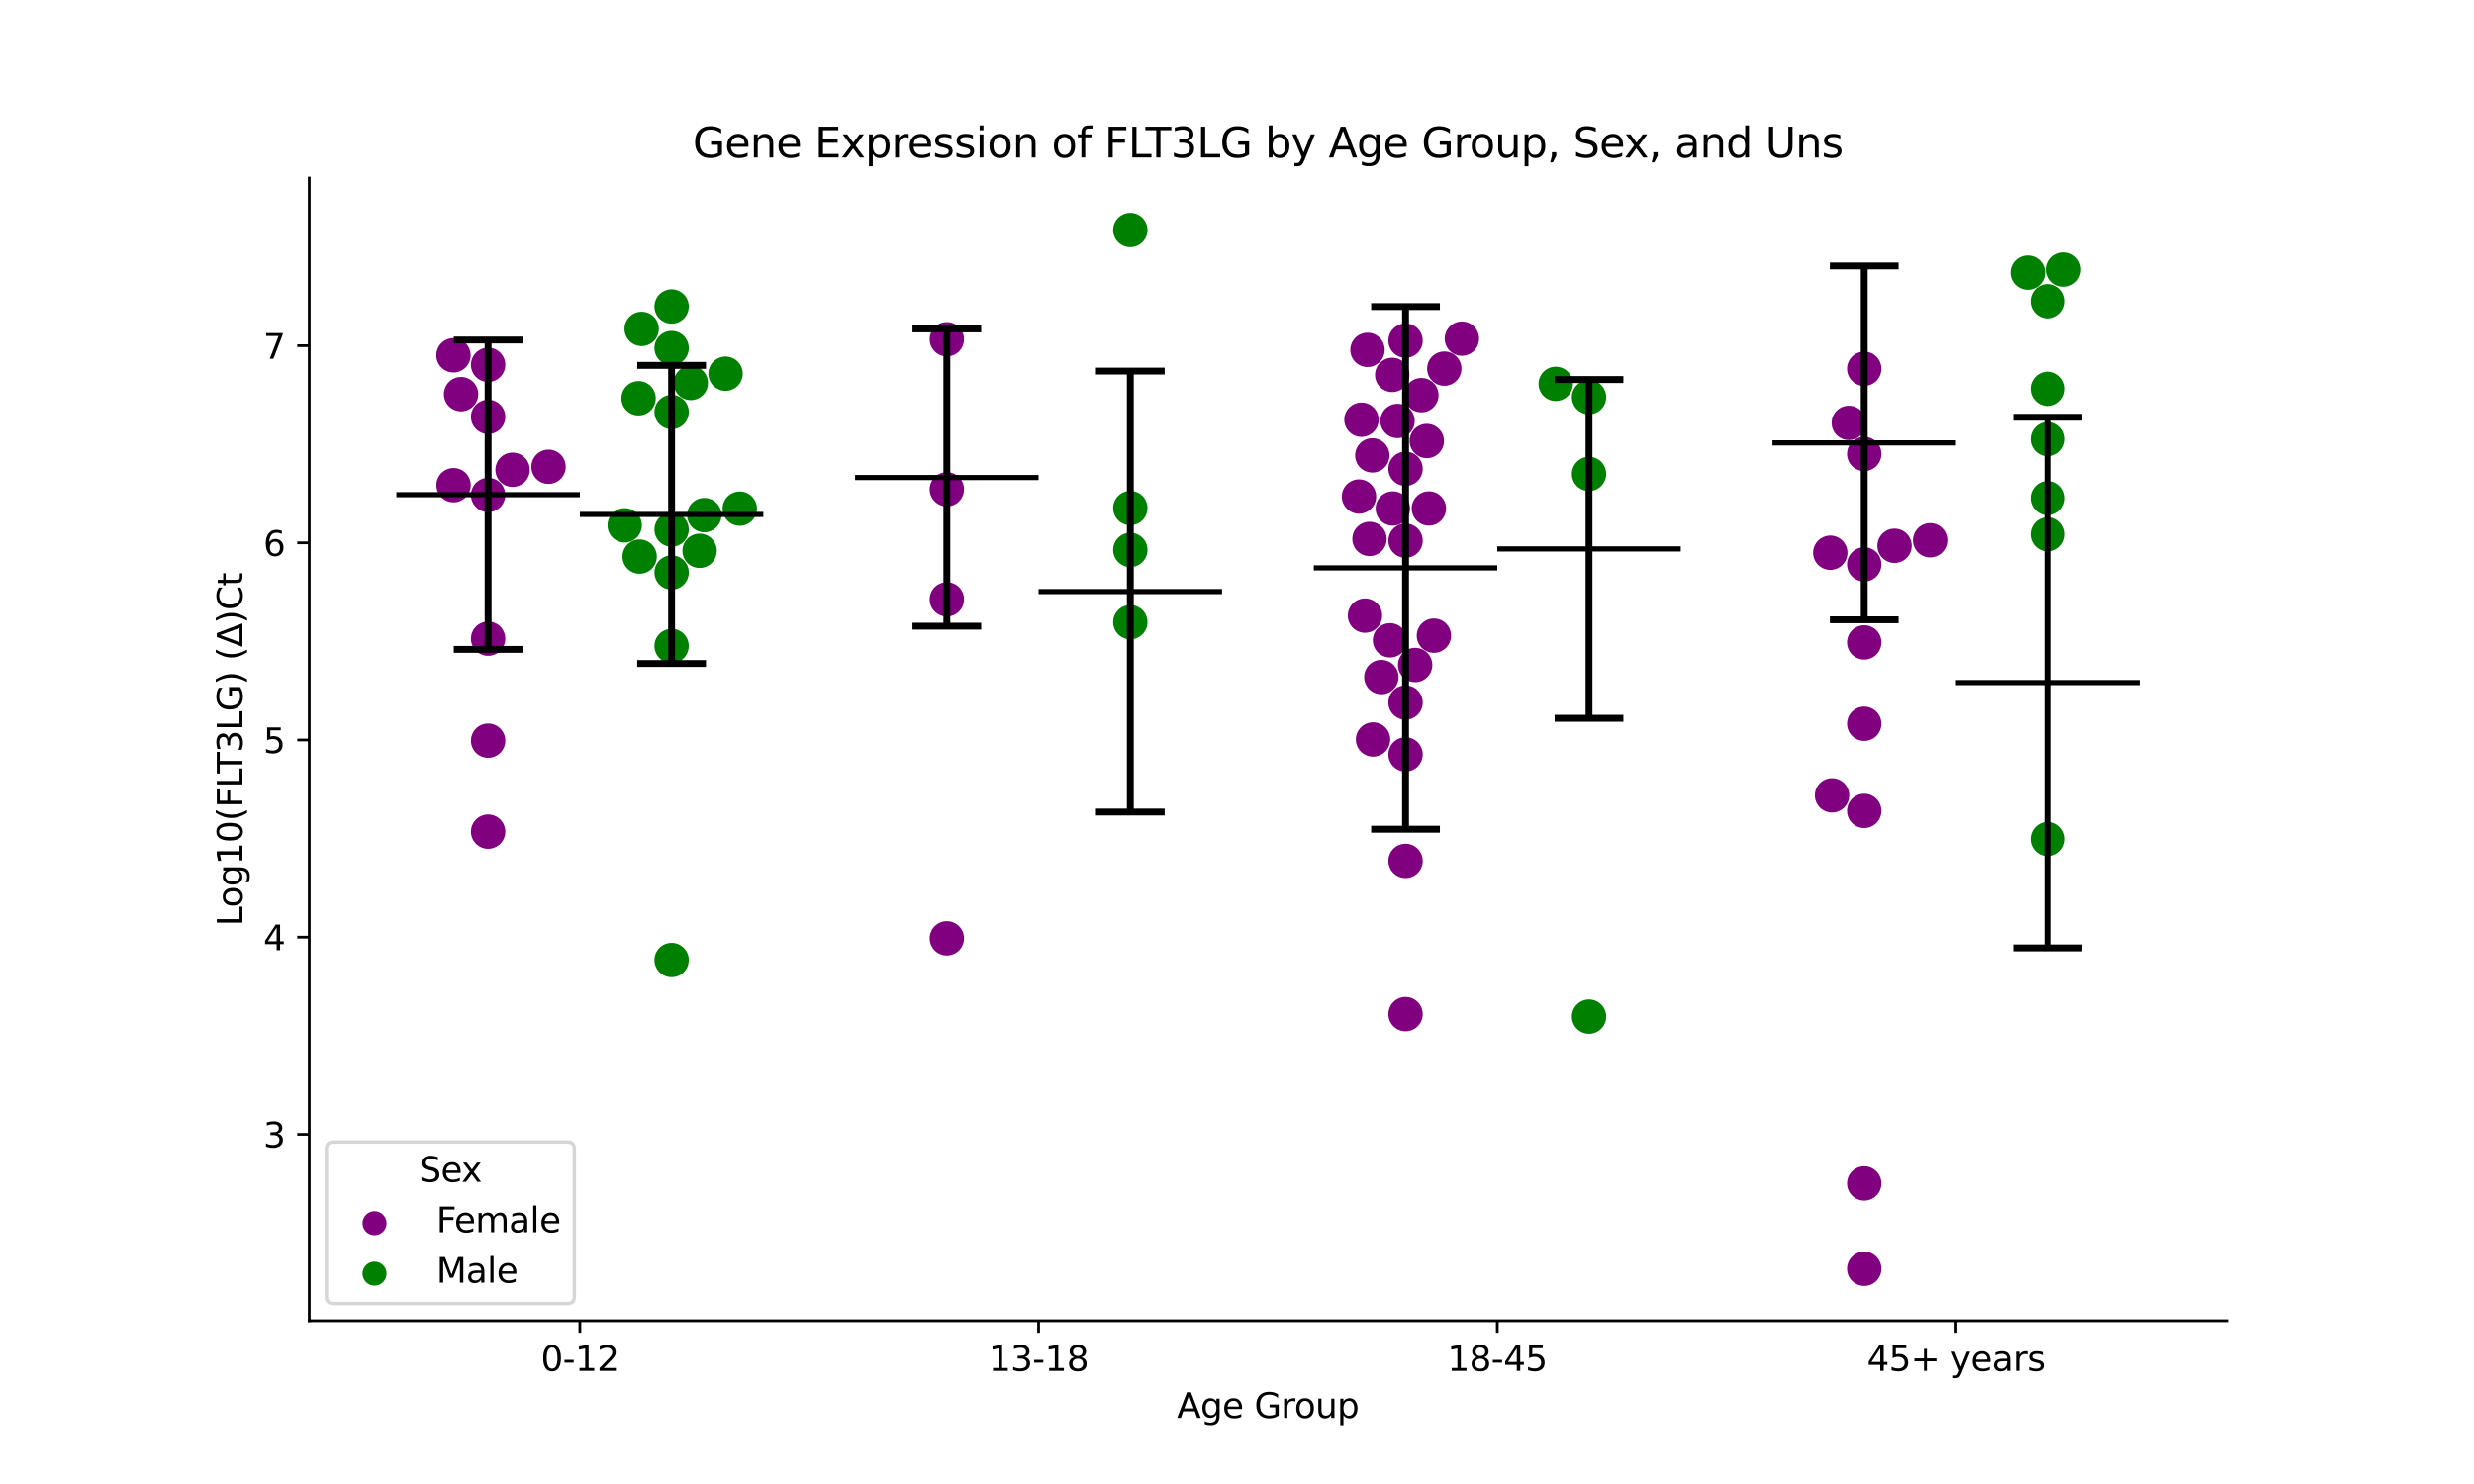 <?xml version="1.0" encoding="utf-8" standalone="no"?>
<!DOCTYPE svg PUBLIC "-//W3C//DTD SVG 1.1//EN"
  "http://www.w3.org/Graphics/SVG/1.1/DTD/svg11.dtd">
<svg xmlns:xlink="http://www.w3.org/1999/xlink" width="720pt" height="432pt" viewBox="0 0 720 432" xmlns="http://www.w3.org/2000/svg" version="1.1">
 <defs>
  <style type="text/css">*{stroke-linejoin: round; stroke-linecap: butt}</style>
 </defs>
 <g id="figure_1">
  <g id="patch_1">
   <path d="M 0 432 
L 720 432 
L 720 0 
L 0 0 
z
" style="fill: #ffffff"/>
  </g>
  <g id="axes_1">
   <g id="patch_2">
    <path d="M 90 384.48 
L 648 384.48 
L 648 51.84 
L 90 51.84 
z
" style="fill: #ffffff"/>
   </g>
   <g id="PathCollection_1">
    <defs>
     <path id="C0_0_540b4bc760" d="M 0 5 
C 1.326 5 2.598 4.473 3.536 3.536 
C 4.473 2.598 5 1.326 5 -0 
C 5 -1.326 4.473 -2.598 3.536 -3.536 
C 2.598 -4.473 1.326 -5 0 -5 
C -1.326 -5 -2.598 -4.473 -3.536 -3.536 
C -4.473 -2.598 -5 -1.326 -5 0 
C -5 1.326 -4.473 2.598 -3.536 3.536 
C -2.598 4.473 -1.326 5 0 5 
z
"/>
    </defs>
    <g clip-path="url(#p673d708b5c)">
     <use xlink:href="#C0_0_540b4bc760" x="142.062" y="185.921" style="fill: #800080"/>
    </g>
    <g clip-path="url(#p673d708b5c)">
     <use xlink:href="#C0_0_540b4bc760" x="131.974" y="103.427" style="fill: #800080"/>
    </g>
    <g clip-path="url(#p673d708b5c)">
     <use xlink:href="#C0_0_540b4bc760" x="142.062" y="121.349" style="fill: #800080"/>
    </g>
    <g clip-path="url(#p673d708b5c)">
     <use xlink:href="#C0_0_540b4bc760" x="149.182" y="136.744" style="fill: #800080"/>
    </g>
    <g clip-path="url(#p673d708b5c)">
     <use xlink:href="#C0_0_540b4bc760" x="142.062" y="144.094" style="fill: #800080"/>
    </g>
    <g clip-path="url(#p673d708b5c)">
     <use xlink:href="#C0_0_540b4bc760" x="159.642" y="135.875" style="fill: #800080"/>
    </g>
    <g clip-path="url(#p673d708b5c)">
     <use xlink:href="#C0_0_540b4bc760" x="142.062" y="242.096" style="fill: #800080"/>
    </g>
    <g clip-path="url(#p673d708b5c)">
     <use xlink:href="#C0_0_540b4bc760" x="132" y="141.236" style="fill: #800080"/>
    </g>
    <g clip-path="url(#p673d708b5c)">
     <use xlink:href="#C0_0_540b4bc760" x="142.062" y="215.617" style="fill: #800080"/>
    </g>
    <g clip-path="url(#p673d708b5c)">
     <use xlink:href="#C0_0_540b4bc760" x="142.062" y="106.199" style="fill: #800080"/>
    </g>
    <g clip-path="url(#p673d708b5c)">
     <use xlink:href="#C0_0_540b4bc760" x="134.186" y="114.736" style="fill: #800080"/>
    </g>
   </g>
   <g id="PathCollection_2">
    <defs>
     <path id="C1_0_83033c80e5" d="M 0 5 
C 1.326 5 2.598 4.473 3.536 3.536 
C 4.473 2.598 5 1.326 5 -0 
C 5 -1.326 4.473 -2.598 3.536 -3.536 
C 2.598 -4.473 1.326 -5 0 -5 
C -1.326 -5 -2.598 -4.473 -3.536 -3.536 
C -4.473 -2.598 -5 -1.326 -5 0 
C -5 1.326 -4.473 2.598 -3.536 3.536 
C -2.598 4.473 -1.326 5 0 5 
z
"/>
    </defs>
    <g clip-path="url(#p673d708b5c)">
     <use xlink:href="#C1_0_83033c80e5" x="195.459" y="119.945" style="fill: #008000"/>
    </g>
    <g clip-path="url(#p673d708b5c)">
     <use xlink:href="#C1_0_83033c80e5" x="201.046" y="111.478" style="fill: #008000"/>
    </g>
    <g clip-path="url(#p673d708b5c)">
     <use xlink:href="#C1_0_83033c80e5" x="195.459" y="166.652" style="fill: #008000"/>
    </g>
    <g clip-path="url(#p673d708b5c)">
     <use xlink:href="#C1_0_83033c80e5" x="186.742" y="95.741" style="fill: #008000"/>
    </g>
    <g clip-path="url(#p673d708b5c)">
     <use xlink:href="#C1_0_83033c80e5" x="195.459" y="154.159" style="fill: #008000"/>
    </g>
    <g clip-path="url(#p673d708b5c)">
     <use xlink:href="#C1_0_83033c80e5" x="195.459" y="89.214" style="fill: #008000"/>
    </g>
    <g clip-path="url(#p673d708b5c)">
     <use xlink:href="#C1_0_83033c80e5" x="195.459" y="279.474" style="fill: #008000"/>
    </g>
    <g clip-path="url(#p673d708b5c)">
     <use xlink:href="#C1_0_83033c80e5" x="203.608" y="160.346" style="fill: #008000"/>
    </g>
    <g clip-path="url(#p673d708b5c)">
     <use xlink:href="#C1_0_83033c80e5" x="204.981" y="149.944" style="fill: #008000"/>
    </g>
    <g clip-path="url(#p673d708b5c)">
     <use xlink:href="#C1_0_83033c80e5" x="185.841" y="115.934" style="fill: #008000"/>
    </g>
    <g clip-path="url(#p673d708b5c)">
     <use xlink:href="#C1_0_83033c80e5" x="181.803" y="152.923" style="fill: #008000"/>
    </g>
    <g clip-path="url(#p673d708b5c)">
     <use xlink:href="#C1_0_83033c80e5" x="195.459" y="188.046" style="fill: #008000"/>
    </g>
    <g clip-path="url(#p673d708b5c)">
     <use xlink:href="#C1_0_83033c80e5" x="215.294" y="148.063" style="fill: #008000"/>
    </g>
    <g clip-path="url(#p673d708b5c)">
     <use xlink:href="#C1_0_83033c80e5" x="211.158" y="108.784" style="fill: #008000"/>
    </g>
    <g clip-path="url(#p673d708b5c)">
     <use xlink:href="#C1_0_83033c80e5" x="186.151" y="162.026" style="fill: #008000"/>
    </g>
    <g clip-path="url(#p673d708b5c)">
     <use xlink:href="#C1_0_83033c80e5" x="195.459" y="101.316" style="fill: #008000"/>
    </g>
   </g>
   <g id="PathCollection_3">
    <defs>
     <path id="C2_0_2b244c5504" d="M 0 5 
C 1.326 5 2.598 4.473 3.536 3.536 
C 4.473 2.598 5 1.326 5 -0 
C 5 -1.326 4.473 -2.598 3.536 -3.536 
C 2.598 -4.473 1.326 -5 0 -5 
C -1.326 -5 -2.598 -4.473 -3.536 -3.536 
C -4.473 -2.598 -5 -1.326 -5 0 
C -5 1.326 -4.473 2.598 -3.536 3.536 
C -2.598 4.473 -1.326 5 0 5 
z
"/>
    </defs>
    <g clip-path="url(#p673d708b5c)">
     <use xlink:href="#C2_0_2b244c5504" x="275.555" y="174.474" style="fill: #800080"/>
    </g>
    <g clip-path="url(#p673d708b5c)">
     <use xlink:href="#C2_0_2b244c5504" x="275.555" y="98.753" style="fill: #800080"/>
    </g>
    <g clip-path="url(#p673d708b5c)">
     <use xlink:href="#C2_0_2b244c5504" x="275.555" y="273.15" style="fill: #800080"/>
    </g>
    <g clip-path="url(#p673d708b5c)">
     <use xlink:href="#C2_0_2b244c5504" x="275.555" y="142.439" style="fill: #800080"/>
    </g>
   </g>
   <g id="PathCollection_4">
    <defs>
     <path id="C3_0_62202cc12b" d="M 0 5 
C 1.326 5 2.598 4.473 3.536 3.536 
C 4.473 2.598 5 1.326 5 -0 
C 5 -1.326 4.473 -2.598 3.536 -3.536 
C 2.598 -4.473 1.326 -5 0 -5 
C -1.326 -5 -2.598 -4.473 -3.536 -3.536 
C -4.473 -2.598 -5 -1.326 -5 0 
C -5 1.326 -4.473 2.598 -3.536 3.536 
C -2.598 4.473 -1.326 5 0 5 
z
"/>
    </defs>
    <g clip-path="url(#p673d708b5c)">
     <use xlink:href="#C3_0_62202cc12b" x="328.952" y="181.115" style="fill: #008000"/>
    </g>
    <g clip-path="url(#p673d708b5c)">
     <use xlink:href="#C3_0_62202cc12b" x="328.952" y="160.083" style="fill: #008000"/>
    </g>
    <g clip-path="url(#p673d708b5c)">
     <use xlink:href="#C3_0_62202cc12b" x="328.952" y="66.96" style="fill: #008000"/>
    </g>
    <g clip-path="url(#p673d708b5c)">
     <use xlink:href="#C3_0_62202cc12b" x="328.952" y="147.9" style="fill: #008000"/>
    </g>
   </g>
   <g id="PathCollection_5">
    <defs>
     <path id="C4_0_12df37e2e1" d="M 0 5 
C 1.326 5 2.598 4.473 3.536 3.536 
C 4.473 2.598 5 1.326 5 -0 
C 5 -1.326 4.473 -2.598 3.536 -3.536 
C 2.598 -4.473 1.326 -5 0 -5 
C -1.326 -5 -2.598 -4.473 -3.536 -3.536 
C -4.473 -2.598 -5 -1.326 -5 0 
C -5 1.326 -4.473 2.598 -3.536 3.536 
C -2.598 4.473 -1.326 5 0 5 
z
"/>
    </defs>
    <g clip-path="url(#p673d708b5c)">
     <use xlink:href="#C4_0_12df37e2e1" x="415.842" y="148.019" style="fill: #800080"/>
    </g>
    <g clip-path="url(#p673d708b5c)">
     <use xlink:href="#C4_0_12df37e2e1" x="411.839" y="193.586" style="fill: #800080"/>
    </g>
    <g clip-path="url(#p673d708b5c)">
     <use xlink:href="#C4_0_12df37e2e1" x="425.444" y="98.578" style="fill: #800080"/>
    </g>
    <g clip-path="url(#p673d708b5c)">
     <use xlink:href="#C4_0_12df37e2e1" x="420.325" y="107.309" style="fill: #800080"/>
    </g>
    <g clip-path="url(#p673d708b5c)">
     <use xlink:href="#C4_0_12df37e2e1" x="404.533" y="186.403" style="fill: #800080"/>
    </g>
    <g clip-path="url(#p673d708b5c)">
     <use xlink:href="#C4_0_12df37e2e1" x="397.979" y="101.846" style="fill: #800080"/>
    </g>
    <g clip-path="url(#p673d708b5c)">
     <use xlink:href="#C4_0_12df37e2e1" x="398.561" y="156.883" style="fill: #800080"/>
    </g>
    <g clip-path="url(#p673d708b5c)">
     <use xlink:href="#C4_0_12df37e2e1" x="415.233" y="128.376" style="fill: #800080"/>
    </g>
    <g clip-path="url(#p673d708b5c)">
     <use xlink:href="#C4_0_12df37e2e1" x="399.378" y="132.559" style="fill: #800080"/>
    </g>
    <g clip-path="url(#p673d708b5c)">
     <use xlink:href="#C4_0_12df37e2e1" x="409.048" y="136.457" style="fill: #800080"/>
    </g>
    <g clip-path="url(#p673d708b5c)">
     <use xlink:href="#C4_0_12df37e2e1" x="405.169" y="109.134" style="fill: #800080"/>
    </g>
    <g clip-path="url(#p673d708b5c)">
     <use xlink:href="#C4_0_12df37e2e1" x="395.5" y="144.546" style="fill: #800080"/>
    </g>
    <g clip-path="url(#p673d708b5c)">
     <use xlink:href="#C4_0_12df37e2e1" x="396.218" y="122.172" style="fill: #800080"/>
    </g>
    <g clip-path="url(#p673d708b5c)">
     <use xlink:href="#C4_0_12df37e2e1" x="402.007" y="197.096" style="fill: #800080"/>
    </g>
    <g clip-path="url(#p673d708b5c)">
     <use xlink:href="#C4_0_12df37e2e1" x="409.048" y="204.514" style="fill: #800080"/>
    </g>
    <g clip-path="url(#p673d708b5c)">
     <use xlink:href="#C4_0_12df37e2e1" x="409.048" y="157.386" style="fill: #800080"/>
    </g>
    <g clip-path="url(#p673d708b5c)">
     <use xlink:href="#C4_0_12df37e2e1" x="409.048" y="250.615" style="fill: #800080"/>
    </g>
    <g clip-path="url(#p673d708b5c)">
     <use xlink:href="#C4_0_12df37e2e1" x="399.591" y="215.272" style="fill: #800080"/>
    </g>
    <g clip-path="url(#p673d708b5c)">
     <use xlink:href="#C4_0_12df37e2e1" x="409.048" y="295.216" style="fill: #800080"/>
    </g>
    <g clip-path="url(#p673d708b5c)">
     <use xlink:href="#C4_0_12df37e2e1" x="409.048" y="219.617" style="fill: #800080"/>
    </g>
    <g clip-path="url(#p673d708b5c)">
     <use xlink:href="#C4_0_12df37e2e1" x="405.342" y="148.03" style="fill: #800080"/>
    </g>
    <g clip-path="url(#p673d708b5c)">
     <use xlink:href="#C4_0_12df37e2e1" x="417.3" y="185.045" style="fill: #800080"/>
    </g>
    <g clip-path="url(#p673d708b5c)">
     <use xlink:href="#C4_0_12df37e2e1" x="413.651" y="115.029" style="fill: #800080"/>
    </g>
    <g clip-path="url(#p673d708b5c)">
     <use xlink:href="#C4_0_12df37e2e1" x="409.048" y="99.165" style="fill: #800080"/>
    </g>
    <g clip-path="url(#p673d708b5c)">
     <use xlink:href="#C4_0_12df37e2e1" x="406.711" y="122.533" style="fill: #800080"/>
    </g>
    <g clip-path="url(#p673d708b5c)">
     <use xlink:href="#C4_0_12df37e2e1" x="397.244" y="179.205" style="fill: #800080"/>
    </g>
   </g>
   <g id="PathCollection_6">
    <defs>
     <path id="C5_0_0149e545ec" d="M 0 5 
C 1.326 5 2.598 4.473 3.536 3.536 
C 4.473 2.598 5 1.326 5 -0 
C 5 -1.326 4.473 -2.598 3.536 -3.536 
C 2.598 -4.473 1.326 -5 0 -5 
C -1.326 -5 -2.598 -4.473 -3.536 -3.536 
C -4.473 -2.598 -5 -1.326 -5 0 
C -5 1.326 -4.473 2.598 -3.536 3.536 
C -2.598 4.473 -1.326 5 0 5 
z
"/>
    </defs>
    <g clip-path="url(#p673d708b5c)">
     <use xlink:href="#C5_0_0149e545ec" x="462.445" y="115.614" style="fill: #008000"/>
    </g>
    <g clip-path="url(#p673d708b5c)">
     <use xlink:href="#C5_0_0149e545ec" x="462.445" y="295.944" style="fill: #008000"/>
    </g>
    <g clip-path="url(#p673d708b5c)">
     <use xlink:href="#C5_0_0149e545ec" x="462.445" y="137.959" style="fill: #008000"/>
    </g>
    <g clip-path="url(#p673d708b5c)">
     <use xlink:href="#C5_0_0149e545ec" x="452.763" y="111.744" style="fill: #008000"/>
    </g>
   </g>
   <g id="PathCollection_7">
    <defs>
     <path id="C6_0_a2252e7457" d="M 0 5 
C 1.326 5 2.598 4.473 3.536 3.536 
C 4.473 2.598 5 1.326 5 -0 
C 5 -1.326 4.473 -2.598 3.536 -3.536 
C 2.598 -4.473 1.326 -5 0 -5 
C -1.326 -5 -2.598 -4.473 -3.536 -3.536 
C -4.473 -2.598 -5 -1.326 -5 0 
C -5 1.326 -4.473 2.598 -3.536 3.536 
C -2.598 4.473 -1.326 5 0 5 
z
"/>
    </defs>
    <g clip-path="url(#p673d708b5c)">
     <use xlink:href="#C6_0_a2252e7457" x="542.541" y="187.01" style="fill: #800080"/>
    </g>
    <g clip-path="url(#p673d708b5c)">
     <use xlink:href="#C6_0_a2252e7457" x="542.541" y="107.345" style="fill: #800080"/>
    </g>
    <g clip-path="url(#p673d708b5c)">
     <use xlink:href="#C6_0_a2252e7457" x="542.541" y="132.138" style="fill: #800080"/>
    </g>
    <g clip-path="url(#p673d708b5c)">
     <use xlink:href="#C6_0_a2252e7457" x="542.541" y="344.516" style="fill: #800080"/>
    </g>
    <g clip-path="url(#p673d708b5c)">
     <use xlink:href="#C6_0_a2252e7457" x="551.366" y="158.876" style="fill: #800080"/>
    </g>
    <g clip-path="url(#p673d708b5c)">
     <use xlink:href="#C6_0_a2252e7457" x="538.058" y="123.095" style="fill: #800080"/>
    </g>
    <g clip-path="url(#p673d708b5c)">
     <use xlink:href="#C6_0_a2252e7457" x="542.541" y="236.057" style="fill: #800080"/>
    </g>
    <g clip-path="url(#p673d708b5c)">
     <use xlink:href="#C6_0_a2252e7457" x="561.73" y="157.272" style="fill: #800080"/>
    </g>
    <g clip-path="url(#p673d708b5c)">
     <use xlink:href="#C6_0_a2252e7457" x="532.664" y="160.9" style="fill: #800080"/>
    </g>
    <g clip-path="url(#p673d708b5c)">
     <use xlink:href="#C6_0_a2252e7457" x="542.541" y="369.36" style="fill: #800080"/>
    </g>
    <g clip-path="url(#p673d708b5c)">
     <use xlink:href="#C6_0_a2252e7457" x="542.541" y="164.294" style="fill: #800080"/>
    </g>
    <g clip-path="url(#p673d708b5c)">
     <use xlink:href="#C6_0_a2252e7457" x="533.176" y="231.535" style="fill: #800080"/>
    </g>
    <g clip-path="url(#p673d708b5c)">
     <use xlink:href="#C6_0_a2252e7457" x="542.541" y="210.696" style="fill: #800080"/>
    </g>
   </g>
   <g id="PathCollection_8">
    <defs>
     <path id="C7_0_51e80b8b12" d="M 0 5 
C 1.326 5 2.598 4.473 3.536 3.536 
C 4.473 2.598 5 1.326 5 -0 
C 5 -1.326 4.473 -2.598 3.536 -3.536 
C 2.598 -4.473 1.326 -5 0 -5 
C -1.326 -5 -2.598 -4.473 -3.536 -3.536 
C -4.473 -2.598 -5 -1.326 -5 0 
C -5 1.326 -4.473 2.598 -3.536 3.536 
C -2.598 4.473 -1.326 5 0 5 
z
"/>
    </defs>
    <g clip-path="url(#p673d708b5c)">
     <use xlink:href="#C7_0_51e80b8b12" x="595.938" y="145.005" style="fill: #008000"/>
    </g>
    <g clip-path="url(#p673d708b5c)">
     <use xlink:href="#C7_0_51e80b8b12" x="600.586" y="78.476" style="fill: #008000"/>
    </g>
    <g clip-path="url(#p673d708b5c)">
     <use xlink:href="#C7_0_51e80b8b12" x="590.127" y="79.36" style="fill: #008000"/>
    </g>
    <g clip-path="url(#p673d708b5c)">
     <use xlink:href="#C7_0_51e80b8b12" x="595.938" y="127.83" style="fill: #008000"/>
    </g>
    <g clip-path="url(#p673d708b5c)">
     <use xlink:href="#C7_0_51e80b8b12" x="595.938" y="113.191" style="fill: #008000"/>
    </g>
    <g clip-path="url(#p673d708b5c)">
     <use xlink:href="#C7_0_51e80b8b12" x="595.938" y="87.689" style="fill: #008000"/>
    </g>
    <g clip-path="url(#p673d708b5c)">
     <use xlink:href="#C7_0_51e80b8b12" x="595.938" y="244.25" style="fill: #008000"/>
    </g>
    <g clip-path="url(#p673d708b5c)">
     <use xlink:href="#C7_0_51e80b8b12" x="595.938" y="155.538" style="fill: #008000"/>
    </g>
   </g>
   <g id="PathCollection_9"/>
   <g id="PathCollection_10"/>
   <g id="matplotlib.axis_1">
    <g id="xtick_1">
     <g id="line2d_1">
      <defs>
       <path id="me49c3e357b" d="M 0 0 
L 0 3.5 
" style="stroke: #000000; stroke-width: 0.8"/>
      </defs>
      <g>
       <use xlink:href="#me49c3e357b" x="168.761" y="384.48" style="stroke: #000000; stroke-width: 0.8"/>
      </g>
     </g>
     <g id="text_1">
      <!-- 0-12 -->
      <g transform="translate(157.413 399.078) scale(0.1 -0.1)">
       <defs>
        <path id="DejaVuSans-30" d="M 2034 4250 
Q 1547 4250 1301 3770 
Q 1056 3291 1056 2328 
Q 1056 1369 1301 889 
Q 1547 409 2034 409 
Q 2525 409 2770 889 
Q 3016 1369 3016 2328 
Q 3016 3291 2770 3770 
Q 2525 4250 2034 4250 
z
M 2034 4750 
Q 2819 4750 3233 4129 
Q 3647 3509 3647 2328 
Q 3647 1150 3233 529 
Q 2819 -91 2034 -91 
Q 1250 -91 836 529 
Q 422 1150 422 2328 
Q 422 3509 836 4129 
Q 1250 4750 2034 4750 
z
" transform="scale(0.016)"/>
        <path id="DejaVuSans-2d" d="M 313 2009 
L 1997 2009 
L 1997 1497 
L 313 1497 
L 313 2009 
z
" transform="scale(0.016)"/>
        <path id="DejaVuSans-31" d="M 794 531 
L 1825 531 
L 1825 4091 
L 703 3866 
L 703 4441 
L 1819 4666 
L 2450 4666 
L 2450 531 
L 3481 531 
L 3481 0 
L 794 0 
L 794 531 
z
" transform="scale(0.016)"/>
        <path id="DejaVuSans-32" d="M 1228 531 
L 3431 531 
L 3431 0 
L 469 0 
L 469 531 
Q 828 903 1448 1529 
Q 2069 2156 2228 2338 
Q 2531 2678 2651 2914 
Q 2772 3150 2772 3378 
Q 2772 3750 2511 3984 
Q 2250 4219 1831 4219 
Q 1534 4219 1204 4116 
Q 875 4013 500 3803 
L 500 4441 
Q 881 4594 1212 4672 
Q 1544 4750 1819 4750 
Q 2544 4750 2975 4387 
Q 3406 4025 3406 3419 
Q 3406 3131 3298 2873 
Q 3191 2616 2906 2266 
Q 2828 2175 2409 1742 
Q 1991 1309 1228 531 
z
" transform="scale(0.016)"/>
       </defs>
       <use xlink:href="#DejaVuSans-30"/>
       <use xlink:href="#DejaVuSans-2d" x="63.623"/>
       <use xlink:href="#DejaVuSans-31" x="99.707"/>
       <use xlink:href="#DejaVuSans-32" x="163.33"/>
      </g>
     </g>
    </g>
    <g id="xtick_2">
     <g id="line2d_2">
      <g>
       <use xlink:href="#me49c3e357b" x="302.254" y="384.48" style="stroke: #000000; stroke-width: 0.8"/>
      </g>
     </g>
     <g id="text_2">
      <!-- 13-18 -->
      <g transform="translate(287.725 399.078) scale(0.1 -0.1)">
       <defs>
        <path id="DejaVuSans-33" d="M 2597 2516 
Q 3050 2419 3304 2112 
Q 3559 1806 3559 1356 
Q 3559 666 3084 287 
Q 2609 -91 1734 -91 
Q 1441 -91 1130 -33 
Q 819 25 488 141 
L 488 750 
Q 750 597 1062 519 
Q 1375 441 1716 441 
Q 2309 441 2620 675 
Q 2931 909 2931 1356 
Q 2931 1769 2642 2001 
Q 2353 2234 1838 2234 
L 1294 2234 
L 1294 2753 
L 1863 2753 
Q 2328 2753 2575 2939 
Q 2822 3125 2822 3475 
Q 2822 3834 2567 4026 
Q 2313 4219 1838 4219 
Q 1578 4219 1281 4162 
Q 984 4106 628 3988 
L 628 4550 
Q 988 4650 1302 4700 
Q 1616 4750 1894 4750 
Q 2613 4750 3031 4423 
Q 3450 4097 3450 3541 
Q 3450 3153 3228 2886 
Q 3006 2619 2597 2516 
z
" transform="scale(0.016)"/>
        <path id="DejaVuSans-38" d="M 2034 2216 
Q 1584 2216 1326 1975 
Q 1069 1734 1069 1313 
Q 1069 891 1326 650 
Q 1584 409 2034 409 
Q 2484 409 2743 651 
Q 3003 894 3003 1313 
Q 3003 1734 2745 1975 
Q 2488 2216 2034 2216 
z
M 1403 2484 
Q 997 2584 770 2862 
Q 544 3141 544 3541 
Q 544 4100 942 4425 
Q 1341 4750 2034 4750 
Q 2731 4750 3128 4425 
Q 3525 4100 3525 3541 
Q 3525 3141 3298 2862 
Q 3072 2584 2669 2484 
Q 3125 2378 3379 2068 
Q 3634 1759 3634 1313 
Q 3634 634 3220 271 
Q 2806 -91 2034 -91 
Q 1263 -91 848 271 
Q 434 634 434 1313 
Q 434 1759 690 2068 
Q 947 2378 1403 2484 
z
M 1172 3481 
Q 1172 3119 1398 2916 
Q 1625 2713 2034 2713 
Q 2441 2713 2670 2916 
Q 2900 3119 2900 3481 
Q 2900 3844 2670 4047 
Q 2441 4250 2034 4250 
Q 1625 4250 1398 4047 
Q 1172 3844 1172 3481 
z
" transform="scale(0.016)"/>
       </defs>
       <use xlink:href="#DejaVuSans-31"/>
       <use xlink:href="#DejaVuSans-33" x="63.623"/>
       <use xlink:href="#DejaVuSans-2d" x="127.246"/>
       <use xlink:href="#DejaVuSans-31" x="163.33"/>
       <use xlink:href="#DejaVuSans-38" x="226.953"/>
      </g>
     </g>
    </g>
    <g id="xtick_3">
     <g id="line2d_3">
      <g>
       <use xlink:href="#me49c3e357b" x="435.746" y="384.48" style="stroke: #000000; stroke-width: 0.8"/>
      </g>
     </g>
     <g id="text_3">
      <!-- 18-45 -->
      <g transform="translate(421.218 399.078) scale(0.1 -0.1)">
       <defs>
        <path id="DejaVuSans-34" d="M 2419 4116 
L 825 1625 
L 2419 1625 
L 2419 4116 
z
M 2253 4666 
L 3047 4666 
L 3047 1625 
L 3713 1625 
L 3713 1100 
L 3047 1100 
L 3047 0 
L 2419 0 
L 2419 1100 
L 313 1100 
L 313 1709 
L 2253 4666 
z
" transform="scale(0.016)"/>
        <path id="DejaVuSans-35" d="M 691 4666 
L 3169 4666 
L 3169 4134 
L 1269 4134 
L 1269 2991 
Q 1406 3038 1543 3061 
Q 1681 3084 1819 3084 
Q 2600 3084 3056 2656 
Q 3513 2228 3513 1497 
Q 3513 744 3044 326 
Q 2575 -91 1722 -91 
Q 1428 -91 1123 -41 
Q 819 9 494 109 
L 494 744 
Q 775 591 1075 516 
Q 1375 441 1709 441 
Q 2250 441 2565 725 
Q 2881 1009 2881 1497 
Q 2881 1984 2565 2268 
Q 2250 2553 1709 2553 
Q 1456 2553 1204 2497 
Q 953 2441 691 2322 
L 691 4666 
z
" transform="scale(0.016)"/>
       </defs>
       <use xlink:href="#DejaVuSans-31"/>
       <use xlink:href="#DejaVuSans-38" x="63.623"/>
       <use xlink:href="#DejaVuSans-2d" x="127.246"/>
       <use xlink:href="#DejaVuSans-34" x="163.33"/>
       <use xlink:href="#DejaVuSans-35" x="226.953"/>
      </g>
     </g>
    </g>
    <g id="xtick_4">
     <g id="line2d_4">
      <g>
       <use xlink:href="#me49c3e357b" x="569.239" y="384.48" style="stroke: #000000; stroke-width: 0.8"/>
      </g>
     </g>
     <g id="text_4">
      <!-- 45+ years -->
      <g transform="translate(543.338 399.078) scale(0.1 -0.1)">
       <defs>
        <path id="DejaVuSans-2b" d="M 2944 4013 
L 2944 2272 
L 4684 2272 
L 4684 1741 
L 2944 1741 
L 2944 0 
L 2419 0 
L 2419 1741 
L 678 1741 
L 678 2272 
L 2419 2272 
L 2419 4013 
L 2944 4013 
z
" transform="scale(0.016)"/>
        <path id="DejaVuSans-20" transform="scale(0.016)"/>
        <path id="DejaVuSans-79" d="M 2059 -325 
Q 1816 -950 1584 -1140 
Q 1353 -1331 966 -1331 
L 506 -1331 
L 506 -850 
L 844 -850 
Q 1081 -850 1212 -737 
Q 1344 -625 1503 -206 
L 1606 56 
L 191 3500 
L 800 3500 
L 1894 763 
L 2988 3500 
L 3597 3500 
L 2059 -325 
z
" transform="scale(0.016)"/>
        <path id="DejaVuSans-65" d="M 3597 1894 
L 3597 1613 
L 953 1613 
Q 991 1019 1311 708 
Q 1631 397 2203 397 
Q 2534 397 2845 478 
Q 3156 559 3463 722 
L 3463 178 
Q 3153 47 2828 -22 
Q 2503 -91 2169 -91 
Q 1331 -91 842 396 
Q 353 884 353 1716 
Q 353 2575 817 3079 
Q 1281 3584 2069 3584 
Q 2775 3584 3186 3129 
Q 3597 2675 3597 1894 
z
M 3022 2063 
Q 3016 2534 2758 2815 
Q 2500 3097 2075 3097 
Q 1594 3097 1305 2825 
Q 1016 2553 972 2059 
L 3022 2063 
z
" transform="scale(0.016)"/>
        <path id="DejaVuSans-61" d="M 2194 1759 
Q 1497 1759 1228 1600 
Q 959 1441 959 1056 
Q 959 750 1161 570 
Q 1363 391 1709 391 
Q 2188 391 2477 730 
Q 2766 1069 2766 1631 
L 2766 1759 
L 2194 1759 
z
M 3341 1997 
L 3341 0 
L 2766 0 
L 2766 531 
Q 2569 213 2275 61 
Q 1981 -91 1556 -91 
Q 1019 -91 701 211 
Q 384 513 384 1019 
Q 384 1609 779 1909 
Q 1175 2209 1959 2209 
L 2766 2209 
L 2766 2266 
Q 2766 2663 2505 2880 
Q 2244 3097 1772 3097 
Q 1472 3097 1187 3025 
Q 903 2953 641 2809 
L 641 3341 
Q 956 3463 1253 3523 
Q 1550 3584 1831 3584 
Q 2591 3584 2966 3190 
Q 3341 2797 3341 1997 
z
" transform="scale(0.016)"/>
        <path id="DejaVuSans-72" d="M 2631 2963 
Q 2534 3019 2420 3045 
Q 2306 3072 2169 3072 
Q 1681 3072 1420 2755 
Q 1159 2438 1159 1844 
L 1159 0 
L 581 0 
L 581 3500 
L 1159 3500 
L 1159 2956 
Q 1341 3275 1631 3429 
Q 1922 3584 2338 3584 
Q 2397 3584 2469 3576 
Q 2541 3569 2628 3553 
L 2631 2963 
z
" transform="scale(0.016)"/>
        <path id="DejaVuSans-73" d="M 2834 3397 
L 2834 2853 
Q 2591 2978 2328 3040 
Q 2066 3103 1784 3103 
Q 1356 3103 1142 2972 
Q 928 2841 928 2578 
Q 928 2378 1081 2264 
Q 1234 2150 1697 2047 
L 1894 2003 
Q 2506 1872 2764 1633 
Q 3022 1394 3022 966 
Q 3022 478 2636 193 
Q 2250 -91 1575 -91 
Q 1294 -91 989 -36 
Q 684 19 347 128 
L 347 722 
Q 666 556 975 473 
Q 1284 391 1588 391 
Q 1994 391 2212 530 
Q 2431 669 2431 922 
Q 2431 1156 2273 1281 
Q 2116 1406 1581 1522 
L 1381 1569 
Q 847 1681 609 1914 
Q 372 2147 372 2553 
Q 372 3047 722 3315 
Q 1072 3584 1716 3584 
Q 2034 3584 2315 3537 
Q 2597 3491 2834 3397 
z
" transform="scale(0.016)"/>
       </defs>
       <use xlink:href="#DejaVuSans-34"/>
       <use xlink:href="#DejaVuSans-35" x="63.623"/>
       <use xlink:href="#DejaVuSans-2b" x="127.246"/>
       <use xlink:href="#DejaVuSans-20" x="211.035"/>
       <use xlink:href="#DejaVuSans-79" x="242.822"/>
       <use xlink:href="#DejaVuSans-65" x="302.002"/>
       <use xlink:href="#DejaVuSans-61" x="363.525"/>
       <use xlink:href="#DejaVuSans-72" x="424.805"/>
       <use xlink:href="#DejaVuSans-73" x="465.918"/>
      </g>
     </g>
    </g>
    <g id="text_5">
     <!-- Age Group -->
     <g transform="translate(342.52 412.757) scale(0.1 -0.1)">
      <defs>
       <path id="DejaVuSans-41" d="M 2188 4044 
L 1331 1722 
L 3047 1722 
L 2188 4044 
z
M 1831 4666 
L 2547 4666 
L 4325 0 
L 3669 0 
L 3244 1197 
L 1141 1197 
L 716 0 
L 50 0 
L 1831 4666 
z
" transform="scale(0.016)"/>
       <path id="DejaVuSans-67" d="M 2906 1791 
Q 2906 2416 2648 2759 
Q 2391 3103 1925 3103 
Q 1463 3103 1205 2759 
Q 947 2416 947 1791 
Q 947 1169 1205 825 
Q 1463 481 1925 481 
Q 2391 481 2648 825 
Q 2906 1169 2906 1791 
z
M 3481 434 
Q 3481 -459 3084 -895 
Q 2688 -1331 1869 -1331 
Q 1566 -1331 1297 -1286 
Q 1028 -1241 775 -1147 
L 775 -588 
Q 1028 -725 1275 -790 
Q 1522 -856 1778 -856 
Q 2344 -856 2625 -561 
Q 2906 -266 2906 331 
L 2906 616 
Q 2728 306 2450 153 
Q 2172 0 1784 0 
Q 1141 0 747 490 
Q 353 981 353 1791 
Q 353 2603 747 3093 
Q 1141 3584 1784 3584 
Q 2172 3584 2450 3431 
Q 2728 3278 2906 2969 
L 2906 3500 
L 3481 3500 
L 3481 434 
z
" transform="scale(0.016)"/>
       <path id="DejaVuSans-47" d="M 3809 666 
L 3809 1919 
L 2778 1919 
L 2778 2438 
L 4434 2438 
L 4434 434 
Q 4069 175 3628 42 
Q 3188 -91 2688 -91 
Q 1594 -91 976 548 
Q 359 1188 359 2328 
Q 359 3472 976 4111 
Q 1594 4750 2688 4750 
Q 3144 4750 3555 4637 
Q 3966 4525 4313 4306 
L 4313 3634 
Q 3963 3931 3569 4081 
Q 3175 4231 2741 4231 
Q 1884 4231 1454 3753 
Q 1025 3275 1025 2328 
Q 1025 1384 1454 906 
Q 1884 428 2741 428 
Q 3075 428 3337 486 
Q 3600 544 3809 666 
z
" transform="scale(0.016)"/>
       <path id="DejaVuSans-6f" d="M 1959 3097 
Q 1497 3097 1228 2736 
Q 959 2375 959 1747 
Q 959 1119 1226 758 
Q 1494 397 1959 397 
Q 2419 397 2687 759 
Q 2956 1122 2956 1747 
Q 2956 2369 2687 2733 
Q 2419 3097 1959 3097 
z
M 1959 3584 
Q 2709 3584 3137 3096 
Q 3566 2609 3566 1747 
Q 3566 888 3137 398 
Q 2709 -91 1959 -91 
Q 1206 -91 779 398 
Q 353 888 353 1747 
Q 353 2609 779 3096 
Q 1206 3584 1959 3584 
z
" transform="scale(0.016)"/>
       <path id="DejaVuSans-75" d="M 544 1381 
L 544 3500 
L 1119 3500 
L 1119 1403 
Q 1119 906 1312 657 
Q 1506 409 1894 409 
Q 2359 409 2629 706 
Q 2900 1003 2900 1516 
L 2900 3500 
L 3475 3500 
L 3475 0 
L 2900 0 
L 2900 538 
Q 2691 219 2414 64 
Q 2138 -91 1772 -91 
Q 1169 -91 856 284 
Q 544 659 544 1381 
z
M 1991 3584 
L 1991 3584 
z
" transform="scale(0.016)"/>
       <path id="DejaVuSans-70" d="M 1159 525 
L 1159 -1331 
L 581 -1331 
L 581 3500 
L 1159 3500 
L 1159 2969 
Q 1341 3281 1617 3432 
Q 1894 3584 2278 3584 
Q 2916 3584 3314 3078 
Q 3713 2572 3713 1747 
Q 3713 922 3314 415 
Q 2916 -91 2278 -91 
Q 1894 -91 1617 61 
Q 1341 213 1159 525 
z
M 3116 1747 
Q 3116 2381 2855 2742 
Q 2594 3103 2138 3103 
Q 1681 3103 1420 2742 
Q 1159 2381 1159 1747 
Q 1159 1113 1420 752 
Q 1681 391 2138 391 
Q 2594 391 2855 752 
Q 3116 1113 3116 1747 
z
" transform="scale(0.016)"/>
      </defs>
      <use xlink:href="#DejaVuSans-41"/>
      <use xlink:href="#DejaVuSans-67" x="68.408"/>
      <use xlink:href="#DejaVuSans-65" x="131.885"/>
      <use xlink:href="#DejaVuSans-20" x="193.408"/>
      <use xlink:href="#DejaVuSans-47" x="225.195"/>
      <use xlink:href="#DejaVuSans-72" x="302.686"/>
      <use xlink:href="#DejaVuSans-6f" x="341.549"/>
      <use xlink:href="#DejaVuSans-75" x="402.73"/>
      <use xlink:href="#DejaVuSans-70" x="466.109"/>
     </g>
    </g>
   </g>
   <g id="matplotlib.axis_2">
    <g id="ytick_1">
     <g id="line2d_5">
      <defs>
       <path id="m53d7a8669a" d="M 0 0 
L -3.5 0 
" style="stroke: #000000; stroke-width: 0.8"/>
      </defs>
      <g>
       <use xlink:href="#m53d7a8669a" x="90" y="330.211" style="stroke: #000000; stroke-width: 0.8"/>
      </g>
     </g>
     <g id="text_6">
      <!-- 3 -->
      <g transform="translate(76.638 334.011) scale(0.1 -0.1)">
       <use xlink:href="#DejaVuSans-33"/>
      </g>
     </g>
    </g>
    <g id="ytick_2">
     <g id="line2d_6">
      <g>
       <use xlink:href="#m53d7a8669a" x="90" y="272.814" style="stroke: #000000; stroke-width: 0.8"/>
      </g>
     </g>
     <g id="text_7">
      <!-- 4 -->
      <g transform="translate(76.638 276.613) scale(0.1 -0.1)">
       <use xlink:href="#DejaVuSans-34"/>
      </g>
     </g>
    </g>
    <g id="ytick_3">
     <g id="line2d_7">
      <g>
       <use xlink:href="#m53d7a8669a" x="90" y="215.416" style="stroke: #000000; stroke-width: 0.8"/>
      </g>
     </g>
     <g id="text_8">
      <!-- 5 -->
      <g transform="translate(76.638 219.216) scale(0.1 -0.1)">
       <use xlink:href="#DejaVuSans-35"/>
      </g>
     </g>
    </g>
    <g id="ytick_4">
     <g id="line2d_8">
      <g>
       <use xlink:href="#m53d7a8669a" x="90" y="158.019" style="stroke: #000000; stroke-width: 0.8"/>
      </g>
     </g>
     <g id="text_9">
      <!-- 6 -->
      <g transform="translate(76.638 161.818) scale(0.1 -0.1)">
       <defs>
        <path id="DejaVuSans-36" d="M 2113 2584 
Q 1688 2584 1439 2293 
Q 1191 2003 1191 1497 
Q 1191 994 1439 701 
Q 1688 409 2113 409 
Q 2538 409 2786 701 
Q 3034 994 3034 1497 
Q 3034 2003 2786 2293 
Q 2538 2584 2113 2584 
z
M 3366 4563 
L 3366 3988 
Q 3128 4100 2886 4159 
Q 2644 4219 2406 4219 
Q 1781 4219 1451 3797 
Q 1122 3375 1075 2522 
Q 1259 2794 1537 2939 
Q 1816 3084 2150 3084 
Q 2853 3084 3261 2657 
Q 3669 2231 3669 1497 
Q 3669 778 3244 343 
Q 2819 -91 2113 -91 
Q 1303 -91 875 529 
Q 447 1150 447 2328 
Q 447 3434 972 4092 
Q 1497 4750 2381 4750 
Q 2619 4750 2861 4703 
Q 3103 4656 3366 4563 
z
" transform="scale(0.016)"/>
       </defs>
       <use xlink:href="#DejaVuSans-36"/>
      </g>
     </g>
    </g>
    <g id="ytick_5">
     <g id="line2d_9">
      <g>
       <use xlink:href="#m53d7a8669a" x="90" y="100.622" style="stroke: #000000; stroke-width: 0.8"/>
      </g>
     </g>
     <g id="text_10">
      <!-- 7 -->
      <g transform="translate(76.638 104.421) scale(0.1 -0.1)">
       <defs>
        <path id="DejaVuSans-37" d="M 525 4666 
L 3525 4666 
L 3525 4397 
L 1831 0 
L 1172 0 
L 2766 4134 
L 525 4134 
L 525 4666 
z
" transform="scale(0.016)"/>
       </defs>
       <use xlink:href="#DejaVuSans-37"/>
      </g>
     </g>
    </g>
    <g id="text_11">
     <!-- Log10(FLT3LG) (Δ)Ct -->
     <g transform="translate(70.558 269.588) rotate(-90) scale(0.1 -0.1)">
      <defs>
       <path id="DejaVuSans-4c" d="M 628 4666 
L 1259 4666 
L 1259 531 
L 3531 531 
L 3531 0 
L 628 0 
L 628 4666 
z
" transform="scale(0.016)"/>
       <path id="DejaVuSans-28" d="M 1984 4856 
Q 1566 4138 1362 3434 
Q 1159 2731 1159 2009 
Q 1159 1288 1364 580 
Q 1569 -128 1984 -844 
L 1484 -844 
Q 1016 -109 783 600 
Q 550 1309 550 2009 
Q 550 2706 781 3412 
Q 1013 4119 1484 4856 
L 1984 4856 
z
" transform="scale(0.016)"/>
       <path id="DejaVuSans-46" d="M 628 4666 
L 3309 4666 
L 3309 4134 
L 1259 4134 
L 1259 2759 
L 3109 2759 
L 3109 2228 
L 1259 2228 
L 1259 0 
L 628 0 
L 628 4666 
z
" transform="scale(0.016)"/>
       <path id="DejaVuSans-54" d="M -19 4666 
L 3928 4666 
L 3928 4134 
L 2272 4134 
L 2272 0 
L 1638 0 
L 1638 4134 
L -19 4134 
L -19 4666 
z
" transform="scale(0.016)"/>
       <path id="DejaVuSans-29" d="M 513 4856 
L 1013 4856 
Q 1481 4119 1714 3412 
Q 1947 2706 1947 2009 
Q 1947 1309 1714 600 
Q 1481 -109 1013 -844 
L 513 -844 
Q 928 -128 1133 580 
Q 1338 1288 1338 2009 
Q 1338 2731 1133 3434 
Q 928 4138 513 4856 
z
" transform="scale(0.016)"/>
       <path id="DejaVuSans-394" d="M 2188 4044 
L 906 525 
L 3472 525 
L 2188 4044 
z
M 50 0 
L 1831 4666 
L 2547 4666 
L 4325 0 
L 50 0 
z
" transform="scale(0.016)"/>
       <path id="DejaVuSans-43" d="M 4122 4306 
L 4122 3641 
Q 3803 3938 3442 4084 
Q 3081 4231 2675 4231 
Q 1875 4231 1450 3742 
Q 1025 3253 1025 2328 
Q 1025 1406 1450 917 
Q 1875 428 2675 428 
Q 3081 428 3442 575 
Q 3803 722 4122 1019 
L 4122 359 
Q 3791 134 3420 21 
Q 3050 -91 2638 -91 
Q 1578 -91 968 557 
Q 359 1206 359 2328 
Q 359 3453 968 4101 
Q 1578 4750 2638 4750 
Q 3056 4750 3426 4639 
Q 3797 4528 4122 4306 
z
" transform="scale(0.016)"/>
       <path id="DejaVuSans-74" d="M 1172 4494 
L 1172 3500 
L 2356 3500 
L 2356 3053 
L 1172 3053 
L 1172 1153 
Q 1172 725 1289 603 
Q 1406 481 1766 481 
L 2356 481 
L 2356 0 
L 1766 0 
Q 1100 0 847 248 
Q 594 497 594 1153 
L 594 3053 
L 172 3053 
L 172 3500 
L 594 3500 
L 594 4494 
L 1172 4494 
z
" transform="scale(0.016)"/>
      </defs>
      <use xlink:href="#DejaVuSans-4c"/>
      <use xlink:href="#DejaVuSans-6f" x="53.963"/>
      <use xlink:href="#DejaVuSans-67" x="115.145"/>
      <use xlink:href="#DejaVuSans-31" x="178.621"/>
      <use xlink:href="#DejaVuSans-30" x="242.244"/>
      <use xlink:href="#DejaVuSans-28" x="305.867"/>
      <use xlink:href="#DejaVuSans-46" x="344.881"/>
      <use xlink:href="#DejaVuSans-4c" x="402.4"/>
      <use xlink:href="#DejaVuSans-54" x="444.363"/>
      <use xlink:href="#DejaVuSans-33" x="505.447"/>
      <use xlink:href="#DejaVuSans-4c" x="569.07"/>
      <use xlink:href="#DejaVuSans-47" x="624.783"/>
      <use xlink:href="#DejaVuSans-29" x="702.273"/>
      <use xlink:href="#DejaVuSans-20" x="741.287"/>
      <use xlink:href="#DejaVuSans-28" x="773.074"/>
      <use xlink:href="#DejaVuSans-394" x="812.088"/>
      <use xlink:href="#DejaVuSans-29" x="880.496"/>
      <use xlink:href="#DejaVuSans-43" x="919.51"/>
      <use xlink:href="#DejaVuSans-74" x="989.334"/>
     </g>
    </g>
   </g>
   <g id="LineCollection_1">
    <path d="M 142.062 189.037 
L 142.062 98.968 
" clip-path="url(#p673d708b5c)" style="fill: none; stroke: #000000; stroke-width: 2"/>
   </g>
   <g id="line2d_10">
    <defs>
     <path id="me9f066eb52" d="M 10 0 
L -10 -0 
" style="stroke: #000000; stroke-width: 2"/>
    </defs>
    <g clip-path="url(#p673d708b5c)">
     <use xlink:href="#me9f066eb52" x="142.062" y="189.037" style="stroke: #000000; stroke-width: 2"/>
    </g>
   </g>
   <g id="line2d_11">
    <g clip-path="url(#p673d708b5c)">
     <use xlink:href="#me9f066eb52" x="142.062" y="98.968" style="stroke: #000000; stroke-width: 2"/>
    </g>
   </g>
   <g id="LineCollection_2">
    <path d="M 115.364 144.003 
L 168.761 144.003 
" clip-path="url(#p673d708b5c)" style="fill: none; stroke: #000000; stroke-width: 1.5"/>
   </g>
   <g id="LineCollection_3">
    <path d="M 195.459 193.151 
L 195.459 106.357 
" clip-path="url(#p673d708b5c)" style="fill: none; stroke: #000000; stroke-width: 2"/>
   </g>
   <g id="line2d_12">
    <g clip-path="url(#p673d708b5c)">
     <use xlink:href="#me9f066eb52" x="195.459" y="193.151" style="stroke: #000000; stroke-width: 2"/>
    </g>
   </g>
   <g id="line2d_13">
    <g clip-path="url(#p673d708b5c)">
     <use xlink:href="#me9f066eb52" x="195.459" y="106.357" style="stroke: #000000; stroke-width: 2"/>
    </g>
   </g>
   <g id="LineCollection_4">
    <path d="M 168.761 149.754 
L 222.158 149.754 
" clip-path="url(#p673d708b5c)" style="fill: none; stroke: #000000; stroke-width: 1.5"/>
   </g>
   <g id="LineCollection_5">
    <path d="M 275.555 182.279 
L 275.555 95.75 
" clip-path="url(#p673d708b5c)" style="fill: none; stroke: #000000; stroke-width: 2"/>
   </g>
   <g id="line2d_14">
    <g clip-path="url(#p673d708b5c)">
     <use xlink:href="#me9f066eb52" x="275.555" y="182.279" style="stroke: #000000; stroke-width: 2"/>
    </g>
   </g>
   <g id="line2d_15">
    <g clip-path="url(#p673d708b5c)">
     <use xlink:href="#me9f066eb52" x="275.555" y="95.75" style="stroke: #000000; stroke-width: 2"/>
    </g>
   </g>
   <g id="LineCollection_6">
    <path d="M 248.856 139.015 
L 302.254 139.015 
" clip-path="url(#p673d708b5c)" style="fill: none; stroke: #000000; stroke-width: 1.5"/>
   </g>
   <g id="LineCollection_7">
    <path d="M 328.952 236.384 
L 328.952 108.024 
" clip-path="url(#p673d708b5c)" style="fill: none; stroke: #000000; stroke-width: 2"/>
   </g>
   <g id="line2d_16">
    <g clip-path="url(#p673d708b5c)">
     <use xlink:href="#me9f066eb52" x="328.952" y="236.384" style="stroke: #000000; stroke-width: 2"/>
    </g>
   </g>
   <g id="line2d_17">
    <g clip-path="url(#p673d708b5c)">
     <use xlink:href="#me9f066eb52" x="328.952" y="108.024" style="stroke: #000000; stroke-width: 2"/>
    </g>
   </g>
   <g id="LineCollection_8">
    <path d="M 302.254 172.204 
L 355.651 172.204 
" clip-path="url(#p673d708b5c)" style="fill: none; stroke: #000000; stroke-width: 1.5"/>
   </g>
   <g id="LineCollection_9">
    <path d="M 409.048 241.394 
L 409.048 89.236 
" clip-path="url(#p673d708b5c)" style="fill: none; stroke: #000000; stroke-width: 2"/>
   </g>
   <g id="line2d_18">
    <g clip-path="url(#p673d708b5c)">
     <use xlink:href="#me9f066eb52" x="409.048" y="241.394" style="stroke: #000000; stroke-width: 2"/>
    </g>
   </g>
   <g id="line2d_19">
    <g clip-path="url(#p673d708b5c)">
     <use xlink:href="#me9f066eb52" x="409.048" y="89.236" style="stroke: #000000; stroke-width: 2"/>
    </g>
   </g>
   <g id="LineCollection_10">
    <path d="M 382.349 165.315 
L 435.746 165.315 
" clip-path="url(#p673d708b5c)" style="fill: none; stroke: #000000; stroke-width: 1.5"/>
   </g>
   <g id="LineCollection_11">
    <path d="M 462.445 209.098 
L 462.445 110.486 
" clip-path="url(#p673d708b5c)" style="fill: none; stroke: #000000; stroke-width: 2"/>
   </g>
   <g id="line2d_20">
    <g clip-path="url(#p673d708b5c)">
     <use xlink:href="#me9f066eb52" x="462.445" y="209.098" style="stroke: #000000; stroke-width: 2"/>
    </g>
   </g>
   <g id="line2d_21">
    <g clip-path="url(#p673d708b5c)">
     <use xlink:href="#me9f066eb52" x="462.445" y="110.486" style="stroke: #000000; stroke-width: 2"/>
    </g>
   </g>
   <g id="LineCollection_12">
    <path d="M 435.746 159.792 
L 489.144 159.792 
" clip-path="url(#p673d708b5c)" style="fill: none; stroke: #000000; stroke-width: 1.5"/>
   </g>
   <g id="LineCollection_13">
    <path d="M 542.541 180.417 
L 542.541 77.418 
" clip-path="url(#p673d708b5c)" style="fill: none; stroke: #000000; stroke-width: 2"/>
   </g>
   <g id="line2d_22">
    <g clip-path="url(#p673d708b5c)">
     <use xlink:href="#me9f066eb52" x="542.541" y="180.417" style="stroke: #000000; stroke-width: 2"/>
    </g>
   </g>
   <g id="line2d_23">
    <g clip-path="url(#p673d708b5c)">
     <use xlink:href="#me9f066eb52" x="542.541" y="77.418" style="stroke: #000000; stroke-width: 2"/>
    </g>
   </g>
   <g id="LineCollection_14">
    <path d="M 515.842 128.917 
L 569.239 128.917 
" clip-path="url(#p673d708b5c)" style="fill: none; stroke: #000000; stroke-width: 1.5"/>
   </g>
   <g id="LineCollection_15">
    <path d="M 595.938 275.935 
L 595.938 121.464 
" clip-path="url(#p673d708b5c)" style="fill: none; stroke: #000000; stroke-width: 2"/>
   </g>
   <g id="line2d_24">
    <g clip-path="url(#p673d708b5c)">
     <use xlink:href="#me9f066eb52" x="595.938" y="275.935" style="stroke: #000000; stroke-width: 2"/>
    </g>
   </g>
   <g id="line2d_25">
    <g clip-path="url(#p673d708b5c)">
     <use xlink:href="#me9f066eb52" x="595.938" y="121.464" style="stroke: #000000; stroke-width: 2"/>
    </g>
   </g>
   <g id="LineCollection_16">
    <path d="M 569.239 198.7 
L 622.636 198.7 
" clip-path="url(#p673d708b5c)" style="fill: none; stroke: #000000; stroke-width: 1.5"/>
   </g>
   <g id="patch_3">
    <path d="M 90 384.48 
L 90 51.84 
" style="fill: none; stroke: #000000; stroke-width: 0.8; stroke-linejoin: miter; stroke-linecap: square"/>
   </g>
   <g id="patch_4">
    <path d="M 90 384.48 
L 648 384.48 
" style="fill: none; stroke: #000000; stroke-width: 0.8; stroke-linejoin: miter; stroke-linecap: square"/>
   </g>
   <g id="text_12">
    <!-- Gene Expression of FLT3LG by Age Group, Sex, and Uns -->
    <g transform="translate(201.611 45.84) scale(0.12 -0.12)">
     <defs>
      <path id="DejaVuSans-6e" d="M 3513 2113 
L 3513 0 
L 2938 0 
L 2938 2094 
Q 2938 2591 2744 2837 
Q 2550 3084 2163 3084 
Q 1697 3084 1428 2787 
Q 1159 2491 1159 1978 
L 1159 0 
L 581 0 
L 581 3500 
L 1159 3500 
L 1159 2956 
Q 1366 3272 1645 3428 
Q 1925 3584 2291 3584 
Q 2894 3584 3203 3211 
Q 3513 2838 3513 2113 
z
" transform="scale(0.016)"/>
      <path id="DejaVuSans-45" d="M 628 4666 
L 3578 4666 
L 3578 4134 
L 1259 4134 
L 1259 2753 
L 3481 2753 
L 3481 2222 
L 1259 2222 
L 1259 531 
L 3634 531 
L 3634 0 
L 628 0 
L 628 4666 
z
" transform="scale(0.016)"/>
      <path id="DejaVuSans-78" d="M 3513 3500 
L 2247 1797 
L 3578 0 
L 2900 0 
L 1881 1375 
L 863 0 
L 184 0 
L 1544 1831 
L 300 3500 
L 978 3500 
L 1906 2253 
L 2834 3500 
L 3513 3500 
z
" transform="scale(0.016)"/>
      <path id="DejaVuSans-69" d="M 603 3500 
L 1178 3500 
L 1178 0 
L 603 0 
L 603 3500 
z
M 603 4863 
L 1178 4863 
L 1178 4134 
L 603 4134 
L 603 4863 
z
" transform="scale(0.016)"/>
      <path id="DejaVuSans-66" d="M 2375 4863 
L 2375 4384 
L 1825 4384 
Q 1516 4384 1395 4259 
Q 1275 4134 1275 3809 
L 1275 3500 
L 2222 3500 
L 2222 3053 
L 1275 3053 
L 1275 0 
L 697 0 
L 697 3053 
L 147 3053 
L 147 3500 
L 697 3500 
L 697 3744 
Q 697 4328 969 4595 
Q 1241 4863 1831 4863 
L 2375 4863 
z
" transform="scale(0.016)"/>
      <path id="DejaVuSans-62" d="M 3116 1747 
Q 3116 2381 2855 2742 
Q 2594 3103 2138 3103 
Q 1681 3103 1420 2742 
Q 1159 2381 1159 1747 
Q 1159 1113 1420 752 
Q 1681 391 2138 391 
Q 2594 391 2855 752 
Q 3116 1113 3116 1747 
z
M 1159 2969 
Q 1341 3281 1617 3432 
Q 1894 3584 2278 3584 
Q 2916 3584 3314 3078 
Q 3713 2572 3713 1747 
Q 3713 922 3314 415 
Q 2916 -91 2278 -91 
Q 1894 -91 1617 61 
Q 1341 213 1159 525 
L 1159 0 
L 581 0 
L 581 4863 
L 1159 4863 
L 1159 2969 
z
" transform="scale(0.016)"/>
      <path id="DejaVuSans-2c" d="M 750 794 
L 1409 794 
L 1409 256 
L 897 -744 
L 494 -744 
L 750 256 
L 750 794 
z
" transform="scale(0.016)"/>
      <path id="DejaVuSans-53" d="M 3425 4513 
L 3425 3897 
Q 3066 4069 2747 4153 
Q 2428 4238 2131 4238 
Q 1616 4238 1336 4038 
Q 1056 3838 1056 3469 
Q 1056 3159 1242 3001 
Q 1428 2844 1947 2747 
L 2328 2669 
Q 3034 2534 3370 2195 
Q 3706 1856 3706 1288 
Q 3706 609 3251 259 
Q 2797 -91 1919 -91 
Q 1588 -91 1214 -16 
Q 841 59 441 206 
L 441 856 
Q 825 641 1194 531 
Q 1563 422 1919 422 
Q 2459 422 2753 634 
Q 3047 847 3047 1241 
Q 3047 1584 2836 1778 
Q 2625 1972 2144 2069 
L 1759 2144 
Q 1053 2284 737 2584 
Q 422 2884 422 3419 
Q 422 4038 858 4394 
Q 1294 4750 2059 4750 
Q 2388 4750 2728 4690 
Q 3069 4631 3425 4513 
z
" transform="scale(0.016)"/>
      <path id="DejaVuSans-64" d="M 2906 2969 
L 2906 4863 
L 3481 4863 
L 3481 0 
L 2906 0 
L 2906 525 
Q 2725 213 2448 61 
Q 2172 -91 1784 -91 
Q 1150 -91 751 415 
Q 353 922 353 1747 
Q 353 2572 751 3078 
Q 1150 3584 1784 3584 
Q 2172 3584 2448 3432 
Q 2725 3281 2906 2969 
z
M 947 1747 
Q 947 1113 1208 752 
Q 1469 391 1925 391 
Q 2381 391 2643 752 
Q 2906 1113 2906 1747 
Q 2906 2381 2643 2742 
Q 2381 3103 1925 3103 
Q 1469 3103 1208 2742 
Q 947 2381 947 1747 
z
" transform="scale(0.016)"/>
      <path id="DejaVuSans-55" d="M 556 4666 
L 1191 4666 
L 1191 1831 
Q 1191 1081 1462 751 
Q 1734 422 2344 422 
Q 2950 422 3222 751 
Q 3494 1081 3494 1831 
L 3494 4666 
L 4128 4666 
L 4128 1753 
Q 4128 841 3676 375 
Q 3225 -91 2344 -91 
Q 1459 -91 1007 375 
Q 556 841 556 1753 
L 556 4666 
z
" transform="scale(0.016)"/>
     </defs>
     <use xlink:href="#DejaVuSans-47"/>
     <use xlink:href="#DejaVuSans-65" x="77.49"/>
     <use xlink:href="#DejaVuSans-6e" x="139.014"/>
     <use xlink:href="#DejaVuSans-65" x="202.393"/>
     <use xlink:href="#DejaVuSans-20" x="263.916"/>
     <use xlink:href="#DejaVuSans-45" x="295.703"/>
     <use xlink:href="#DejaVuSans-78" x="358.887"/>
     <use xlink:href="#DejaVuSans-70" x="418.066"/>
     <use xlink:href="#DejaVuSans-72" x="481.543"/>
     <use xlink:href="#DejaVuSans-65" x="520.406"/>
     <use xlink:href="#DejaVuSans-73" x="581.93"/>
     <use xlink:href="#DejaVuSans-73" x="634.029"/>
     <use xlink:href="#DejaVuSans-69" x="686.129"/>
     <use xlink:href="#DejaVuSans-6f" x="713.912"/>
     <use xlink:href="#DejaVuSans-6e" x="775.094"/>
     <use xlink:href="#DejaVuSans-20" x="838.473"/>
     <use xlink:href="#DejaVuSans-6f" x="870.26"/>
     <use xlink:href="#DejaVuSans-66" x="931.441"/>
     <use xlink:href="#DejaVuSans-20" x="966.646"/>
     <use xlink:href="#DejaVuSans-46" x="998.434"/>
     <use xlink:href="#DejaVuSans-4c" x="1055.953"/>
     <use xlink:href="#DejaVuSans-54" x="1097.916"/>
     <use xlink:href="#DejaVuSans-33" x="1159"/>
     <use xlink:href="#DejaVuSans-4c" x="1222.623"/>
     <use xlink:href="#DejaVuSans-47" x="1278.336"/>
     <use xlink:href="#DejaVuSans-20" x="1355.826"/>
     <use xlink:href="#DejaVuSans-62" x="1387.613"/>
     <use xlink:href="#DejaVuSans-79" x="1451.09"/>
     <use xlink:href="#DejaVuSans-20" x="1510.27"/>
     <use xlink:href="#DejaVuSans-41" x="1542.057"/>
     <use xlink:href="#DejaVuSans-67" x="1610.465"/>
     <use xlink:href="#DejaVuSans-65" x="1673.941"/>
     <use xlink:href="#DejaVuSans-20" x="1735.465"/>
     <use xlink:href="#DejaVuSans-47" x="1767.252"/>
     <use xlink:href="#DejaVuSans-72" x="1844.742"/>
     <use xlink:href="#DejaVuSans-6f" x="1883.605"/>
     <use xlink:href="#DejaVuSans-75" x="1944.787"/>
     <use xlink:href="#DejaVuSans-70" x="2008.166"/>
     <use xlink:href="#DejaVuSans-2c" x="2071.643"/>
     <use xlink:href="#DejaVuSans-20" x="2103.43"/>
     <use xlink:href="#DejaVuSans-53" x="2135.217"/>
     <use xlink:href="#DejaVuSans-65" x="2198.693"/>
     <use xlink:href="#DejaVuSans-78" x="2258.467"/>
     <use xlink:href="#DejaVuSans-2c" x="2317.646"/>
     <use xlink:href="#DejaVuSans-20" x="2349.434"/>
     <use xlink:href="#DejaVuSans-61" x="2381.221"/>
     <use xlink:href="#DejaVuSans-6e" x="2442.5"/>
     <use xlink:href="#DejaVuSans-64" x="2505.879"/>
     <use xlink:href="#DejaVuSans-20" x="2569.355"/>
     <use xlink:href="#DejaVuSans-55" x="2601.143"/>
     <use xlink:href="#DejaVuSans-6e" x="2674.336"/>
     <use xlink:href="#DejaVuSans-73" x="2737.715"/>
    </g>
   </g>
   <g id="legend_1">
    <g id="patch_5">
     <path d="M 97 379.48 
L 165.155 379.48 
Q 167.155 379.48 167.155 377.48 
L 167.155 334.446 
Q 167.155 332.446 165.155 332.446 
L 97 332.446 
Q 95 332.446 95 334.446 
L 95 377.48 
Q 95 379.48 97 379.48 
z
" style="fill: #ffffff; opacity: 0.8; stroke: #cccccc; stroke-linejoin: miter"/>
    </g>
    <g id="text_13">
     <!-- Sex -->
     <g transform="translate(121.955 344.044) scale(0.1 -0.1)">
      <use xlink:href="#DejaVuSans-53"/>
      <use xlink:href="#DejaVuSans-65" x="63.477"/>
      <use xlink:href="#DejaVuSans-78" x="123.25"/>
     </g>
    </g>
    <g id="PathCollection_11">
     <defs>
      <path id="mf2d26a27c3" d="M 0 3 
C 0.796 3 1.559 2.684 2.121 2.121 
C 2.684 1.559 3 0.796 3 0 
C 3 -0.796 2.684 -1.559 2.121 -2.121 
C 1.559 -2.684 0.796 -3 0 -3 
C -0.796 -3 -1.559 -2.684 -2.121 -2.121 
C -2.684 -1.559 -3 -0.796 -3 0 
C -3 0.796 -2.684 1.559 -2.121 2.121 
C -1.559 2.684 -0.796 3 0 3 
z
" style="stroke: #800080"/>
     </defs>
     <g>
      <use xlink:href="#mf2d26a27c3" x="109" y="356.097" style="fill: #800080; stroke: #800080"/>
     </g>
    </g>
    <g id="text_14">
     <!-- Female -->
     <g transform="translate(127 358.722) scale(0.1 -0.1)">
      <defs>
       <path id="DejaVuSans-6d" d="M 3328 2828 
Q 3544 3216 3844 3400 
Q 4144 3584 4550 3584 
Q 5097 3584 5394 3201 
Q 5691 2819 5691 2113 
L 5691 0 
L 5113 0 
L 5113 2094 
Q 5113 2597 4934 2840 
Q 4756 3084 4391 3084 
Q 3944 3084 3684 2787 
Q 3425 2491 3425 1978 
L 3425 0 
L 2847 0 
L 2847 2094 
Q 2847 2600 2669 2842 
Q 2491 3084 2119 3084 
Q 1678 3084 1418 2786 
Q 1159 2488 1159 1978 
L 1159 0 
L 581 0 
L 581 3500 
L 1159 3500 
L 1159 2956 
Q 1356 3278 1631 3431 
Q 1906 3584 2284 3584 
Q 2666 3584 2933 3390 
Q 3200 3197 3328 2828 
z
" transform="scale(0.016)"/>
       <path id="DejaVuSans-6c" d="M 603 4863 
L 1178 4863 
L 1178 0 
L 603 0 
L 603 4863 
z
" transform="scale(0.016)"/>
      </defs>
      <use xlink:href="#DejaVuSans-46"/>
      <use xlink:href="#DejaVuSans-65" x="52.02"/>
      <use xlink:href="#DejaVuSans-6d" x="113.543"/>
      <use xlink:href="#DejaVuSans-61" x="210.955"/>
      <use xlink:href="#DejaVuSans-6c" x="272.234"/>
      <use xlink:href="#DejaVuSans-65" x="300.018"/>
     </g>
    </g>
    <g id="PathCollection_12">
     <defs>
      <path id="mfd6a32173f" d="M 0 3 
C 0.796 3 1.559 2.684 2.121 2.121 
C 2.684 1.559 3 0.796 3 0 
C 3 -0.796 2.684 -1.559 2.121 -2.121 
C 1.559 -2.684 0.796 -3 0 -3 
C -0.796 -3 -1.559 -2.684 -2.121 -2.121 
C -2.684 -1.559 -3 -0.796 -3 0 
C -3 0.796 -2.684 1.559 -2.121 2.121 
C -1.559 2.684 -0.796 3 0 3 
z
" style="stroke: #008000"/>
     </defs>
     <g>
      <use xlink:href="#mfd6a32173f" x="109" y="370.775" style="fill: #008000; stroke: #008000"/>
     </g>
    </g>
    <g id="text_15">
     <!-- Male -->
     <g transform="translate(127 373.4) scale(0.1 -0.1)">
      <defs>
       <path id="DejaVuSans-4d" d="M 628 4666 
L 1569 4666 
L 2759 1491 
L 3956 4666 
L 4897 4666 
L 4897 0 
L 4281 0 
L 4281 4097 
L 3078 897 
L 2444 897 
L 1241 4097 
L 1241 0 
L 628 0 
L 628 4666 
z
" transform="scale(0.016)"/>
      </defs>
      <use xlink:href="#DejaVuSans-4d"/>
      <use xlink:href="#DejaVuSans-61" x="86.279"/>
      <use xlink:href="#DejaVuSans-6c" x="147.559"/>
      <use xlink:href="#DejaVuSans-65" x="175.342"/>
     </g>
    </g>
   </g>
  </g>
 </g>
 <defs>
  <clipPath id="p673d708b5c">
   <rect x="90" y="51.84" width="558" height="332.64"/>
  </clipPath>
 </defs>
</svg>
